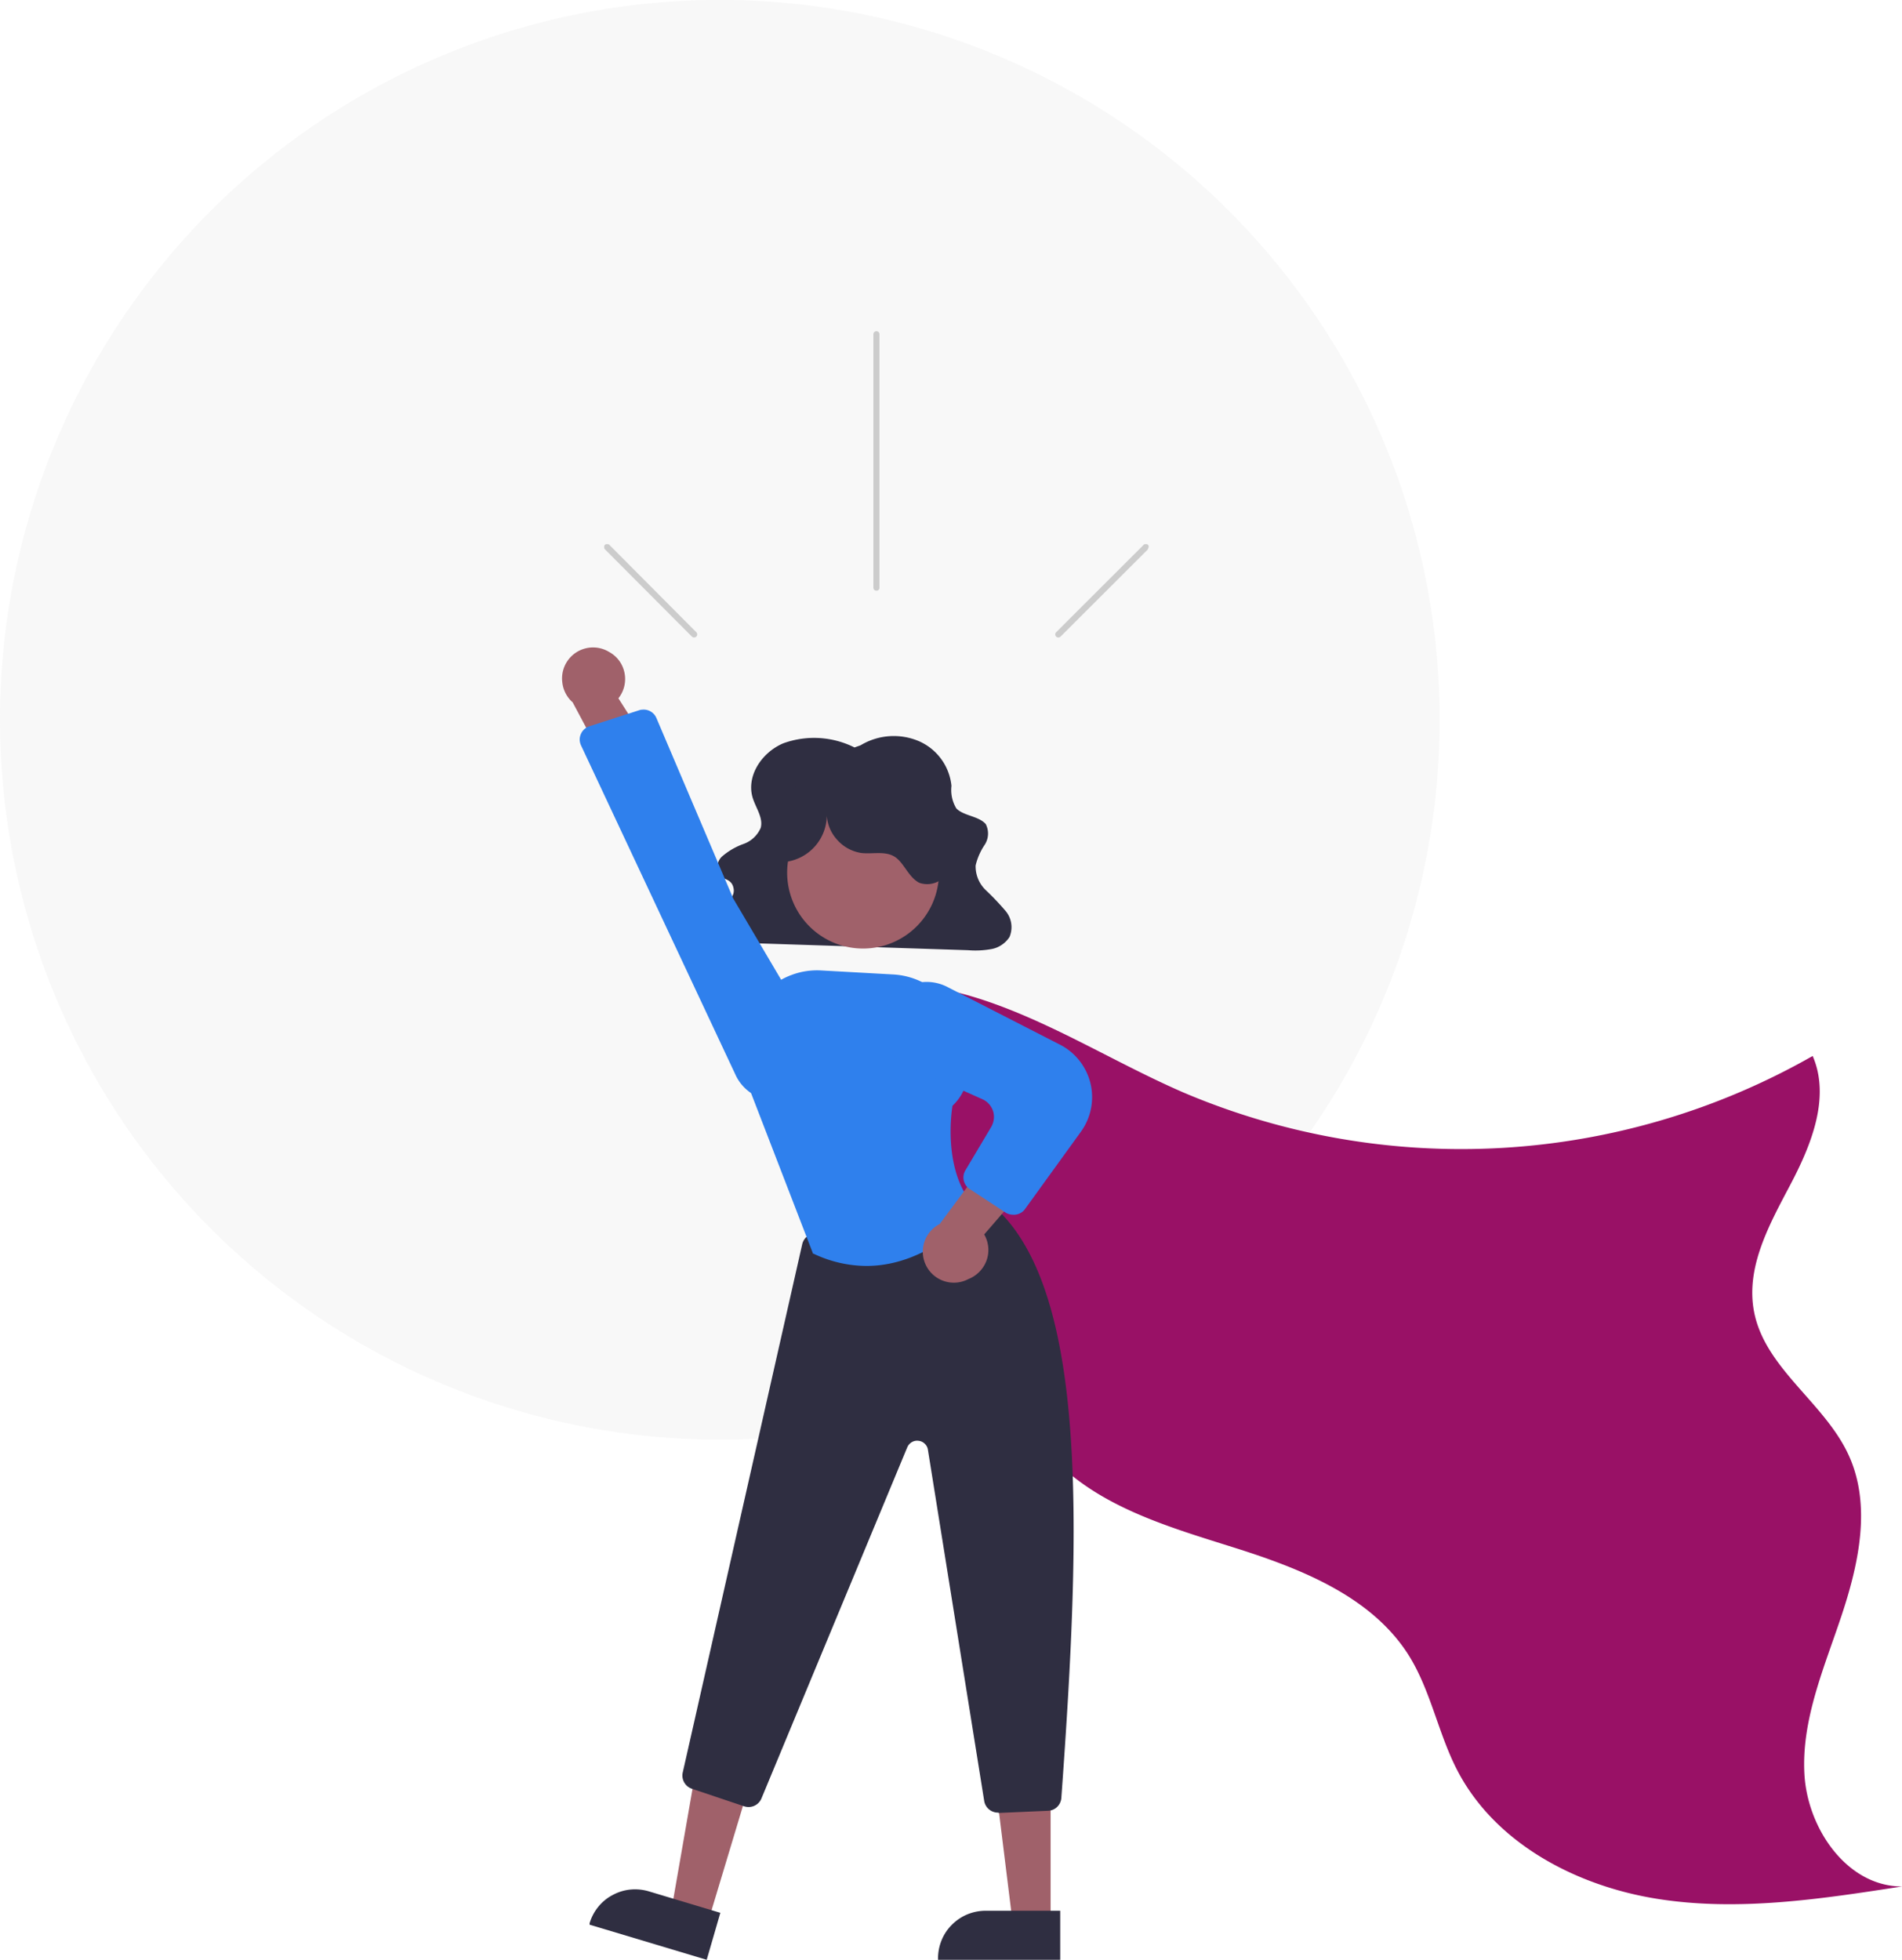 <svg xmlns="http://www.w3.org/2000/svg" viewBox="0 0 184.17 189.75"><path d="M69.76,139.39A69.7,69.7,0,1,0,0,69.69,69.73,69.73,0,0,0,69.76,139.39Z" style="fill:#eee;fill-opacity:0.4"/><path d="M75.73,97.42c6-3.33,13.58-2.66,20.1-.39s12.43,6,18.77,8.75a68.75,68.75,0,0,0,60.92-3.54c1.73,4-.12,8.59-2.16,12.46s-4.35,8-3.51,12.33c1.07,5.48,6.82,8.77,9.15,13.85,2.22,4.82,1,10.47-.67,15.5s-3.9,10.08-3.61,15.38,4.14,10.89,9.45,10.89c-7.87,1.22-15.89,2.45-23.75,1.19s-15.68-5.4-19.33-12.47c-1.82-3.53-2.53-7.59-4.62-11-3.57-5.75-10.42-8.46-16.88-10.5s-13.37-4-17.92-9c-4.34-4.78-5.71-11.44-8-17.47A55.76,55.76,0,0,0,74.32,98.22" style="fill:#916"/><path d="M82.74,72.37a8.74,8.74,0,0,0-6.9-.4c-2.16.92-3.63,3.27-2.93,5.36.31.94,1,1.87.75,2.82A2.85,2.85,0,0,1,72,81.71a6.57,6.57,0,0,0-2.09,1.22,1.36,1.36,0,0,0,0,2c.22.15.5.22.71.38a1,1,0,0,1,.38.57,1.16,1.16,0,0,1,0,.69,2.68,2.68,0,0,1-.85,1.12c-.76.66-1.77,1.41-1.53,2.34a1.64,1.64,0,0,0,.43.65,1.58,1.58,0,0,0,.68.38,5.5,5.5,0,0,0,1.62.21L93.74,92A8.62,8.62,0,0,0,96,91.89a2.54,2.54,0,0,0,1-.41,2.59,2.59,0,0,0,.75-.76,2.44,2.44,0,0,0-.38-2.52,25.58,25.58,0,0,0-1.9-2,3.18,3.18,0,0,1-1-2.41,6.09,6.09,0,0,1,.88-2,2,2,0,0,0,.1-2C94.76,79,93.3,79,92.6,78.27a3.45,3.45,0,0,1-.47-2.18A5.3,5.3,0,0,0,89,71.77a6.22,6.22,0,0,0-5.67.39Z" style="fill:#2f2e41"/><path d="M68.56,186.08,65,185,67.44,171l5.19,1.56Z" style="fill:#a0616a"/><path d="M68.43,189.75l-11.34-3.4,0-.14a4.59,4.59,0,0,1,.84-1.59,4.38,4.38,0,0,1,1.39-1.14,4.49,4.49,0,0,1,1.71-.53,4.69,4.69,0,0,1,1.79.17h0l6.93,2.08Z" style="fill:#2f2e41"/><path d="M101.73,186.2H98.06l-1.75-14.15h5.42Z" style="fill:#a0616a"/><path d="M102.66,189.75H90.83v-.15a4.64,4.64,0,0,1,.35-1.76,4.44,4.44,0,0,1,1-1.49,4.54,4.54,0,0,1,1.49-1,4.66,4.66,0,0,1,1.77-.35h7.22Z" style="fill:#2f2e41"/><path d="M96.63,175.5a1.37,1.37,0,0,1-.87-.32,1.34,1.34,0,0,1-.46-.81l-5.45-34a1,1,0,0,0-.31-.59,1,1,0,0,0-.6-.28,1,1,0,0,0-.65.13,1.07,1.07,0,0,0-.44.5l-14.12,34a1.35,1.35,0,0,1-1.67.76L67,173.19a1.35,1.35,0,0,1-.89-1.58l11.57-51.15a1.35,1.35,0,0,1,.36-.65,1.42,1.42,0,0,1,.65-.37l15.52-3.6a1.42,1.42,0,0,1,.58,0,1.48,1.48,0,0,1,.53.23c10.22,7.42,9.36,31.66,7.45,58a1.36,1.36,0,0,1-.4.87,1.33,1.33,0,0,1-.88.38l-4.76.21Z" style="fill:#2f2e41"/><path d="M83.57,91.84a7.35,7.35,0,1,0-7.35-7.35A7.35,7.35,0,0,0,83.57,91.84Z" style="fill:#a0616a"/><path d="M83.89,122.57a12,12,0,0,1-5.1-1.18l-.06,0,0,0-6.59-17.07-.13-3a7.25,7.25,0,0,1,.49-2.91,7.17,7.17,0,0,1,4.11-4,7.05,7.05,0,0,1,2.91-.45l7,.39a7.13,7.13,0,0,1,6.71,7.07,4.78,4.78,0,0,1-1,5.64c-.1.58-1,6.65,2.36,10l.09.1-.08.1C94.49,117.23,90.19,122.57,83.89,122.57Z" style="fill:#2f80ed"/><path d="M93.72,123.86a3.08,3.08,0,0,0,1.8-1.8,3,3,0,0,0-.22-2.54l7-8.09-5.51-.72-5.8,7.8a3,3,0,0,0,2.74,5.35Z" style="fill:#a0616a"/><path d="M98.09,117.61a1.39,1.39,0,0,1-.74-.22l-3.46-2.27a1.34,1.34,0,0,1-.41-1.81l2.5-4.2a2,2,0,0,0,.25-.75,1.87,1.87,0,0,0-.07-.78,2,2,0,0,0-.39-.68,1.87,1.87,0,0,0-.64-.47l-7.19-3.22a4.27,4.27,0,0,1-2-1.95,4.34,4.34,0,0,1-.38-2.81,4.44,4.44,0,0,1,.82-1.76,4.36,4.36,0,0,1,1.52-1.21,4.27,4.27,0,0,1,1.89-.41,4.42,4.42,0,0,1,1.89.46l10.91,5.59a5.73,5.73,0,0,1,3,3.77,5.72,5.72,0,0,1-.93,4.69l-5.4,7.47a1.24,1.24,0,0,1-.47.41A1.32,1.32,0,0,1,98.09,117.61Z" style="fill:#2f80ed"/><path d="M76.05,83.45a4.57,4.57,0,0,0,4-4.82A3.84,3.84,0,0,0,81,81.24a3.91,3.91,0,0,0,2.42,1.35c1.07.12,2.23-.21,3.16.33s1.36,2,2.43,2.55a2.29,2.29,0,0,0,2.85-1.2,4.58,4.58,0,0,0,0-3.36A9.48,9.48,0,0,0,76.11,77a6,6,0,0,0-1.88,3.61A3.53,3.53,0,0,0,76,84.13Z" style="fill:#2f2e41"/><path d="M58.94,63.1a3,3,0,0,1,1,.85,3,3,0,0,1,.53,1.19,3,3,0,0,1-.59,2.47l5.73,9L60,76.54,55.45,68a3,3,0,0,1-1-1.92,3,3,0,0,1,4.46-3Z" style="fill:#a0616a"/><path d="M63.56,69.52,71,87l7.74,13.12a4.24,4.24,0,0,1-.77,5.27,4.31,4.31,0,0,1-1.66,1A4.29,4.29,0,0,1,71.19,104L56.26,72.17a1.48,1.48,0,0,1-.13-.55,1.38,1.38,0,0,1,.12-.56,1.35,1.35,0,0,1,.33-.46,1.33,1.33,0,0,1,.49-.28l4.84-1.56a.92.92,0,0,1,.28-.05,1.34,1.34,0,0,1,1.37.81Z" style="fill:#2f80ed"/><path d="M85.16,32.37V56.89a.28.28,0,0,1-.3.3.34.34,0,0,1-.21-.08.35.35,0,0,1-.08-.22V32.37a.29.29,0,0,1,.29-.3.31.31,0,0,1,.22.09A.3.3,0,0,1,85.16,32.37Z" style="fill:#ccc"/><path d="M111.16,53.18l-8.47,8.46a.32.32,0,0,1-.21.08.3.3,0,0,1-.21-.08.31.31,0,0,1-.09-.22.29.29,0,0,1,.09-.21l8.47-8.46a.18.18,0,0,1,.09-.06.27.27,0,0,1,.12,0,.2.2,0,0,1,.11,0,.24.24,0,0,1,.16.16.23.23,0,0,1,0,.11.41.41,0,0,1-.09.22Z" style="fill:#ccc"/><path d="M58.57,53.18,67,61.64a.32.32,0,0,0,.42,0,.31.31,0,0,0,.09-.22.29.29,0,0,0-.09-.21L59,52.75a.18.18,0,0,0-.09-.06l-.12,0a.2.2,0,0,0-.11,0,.21.21,0,0,0-.1.06.36.36,0,0,0-.07.1.43.43,0,0,0,0,.11.5.5,0,0,0,0,.12A.61.61,0,0,0,58.57,53.18Z" style="fill:#ccc"/></svg>